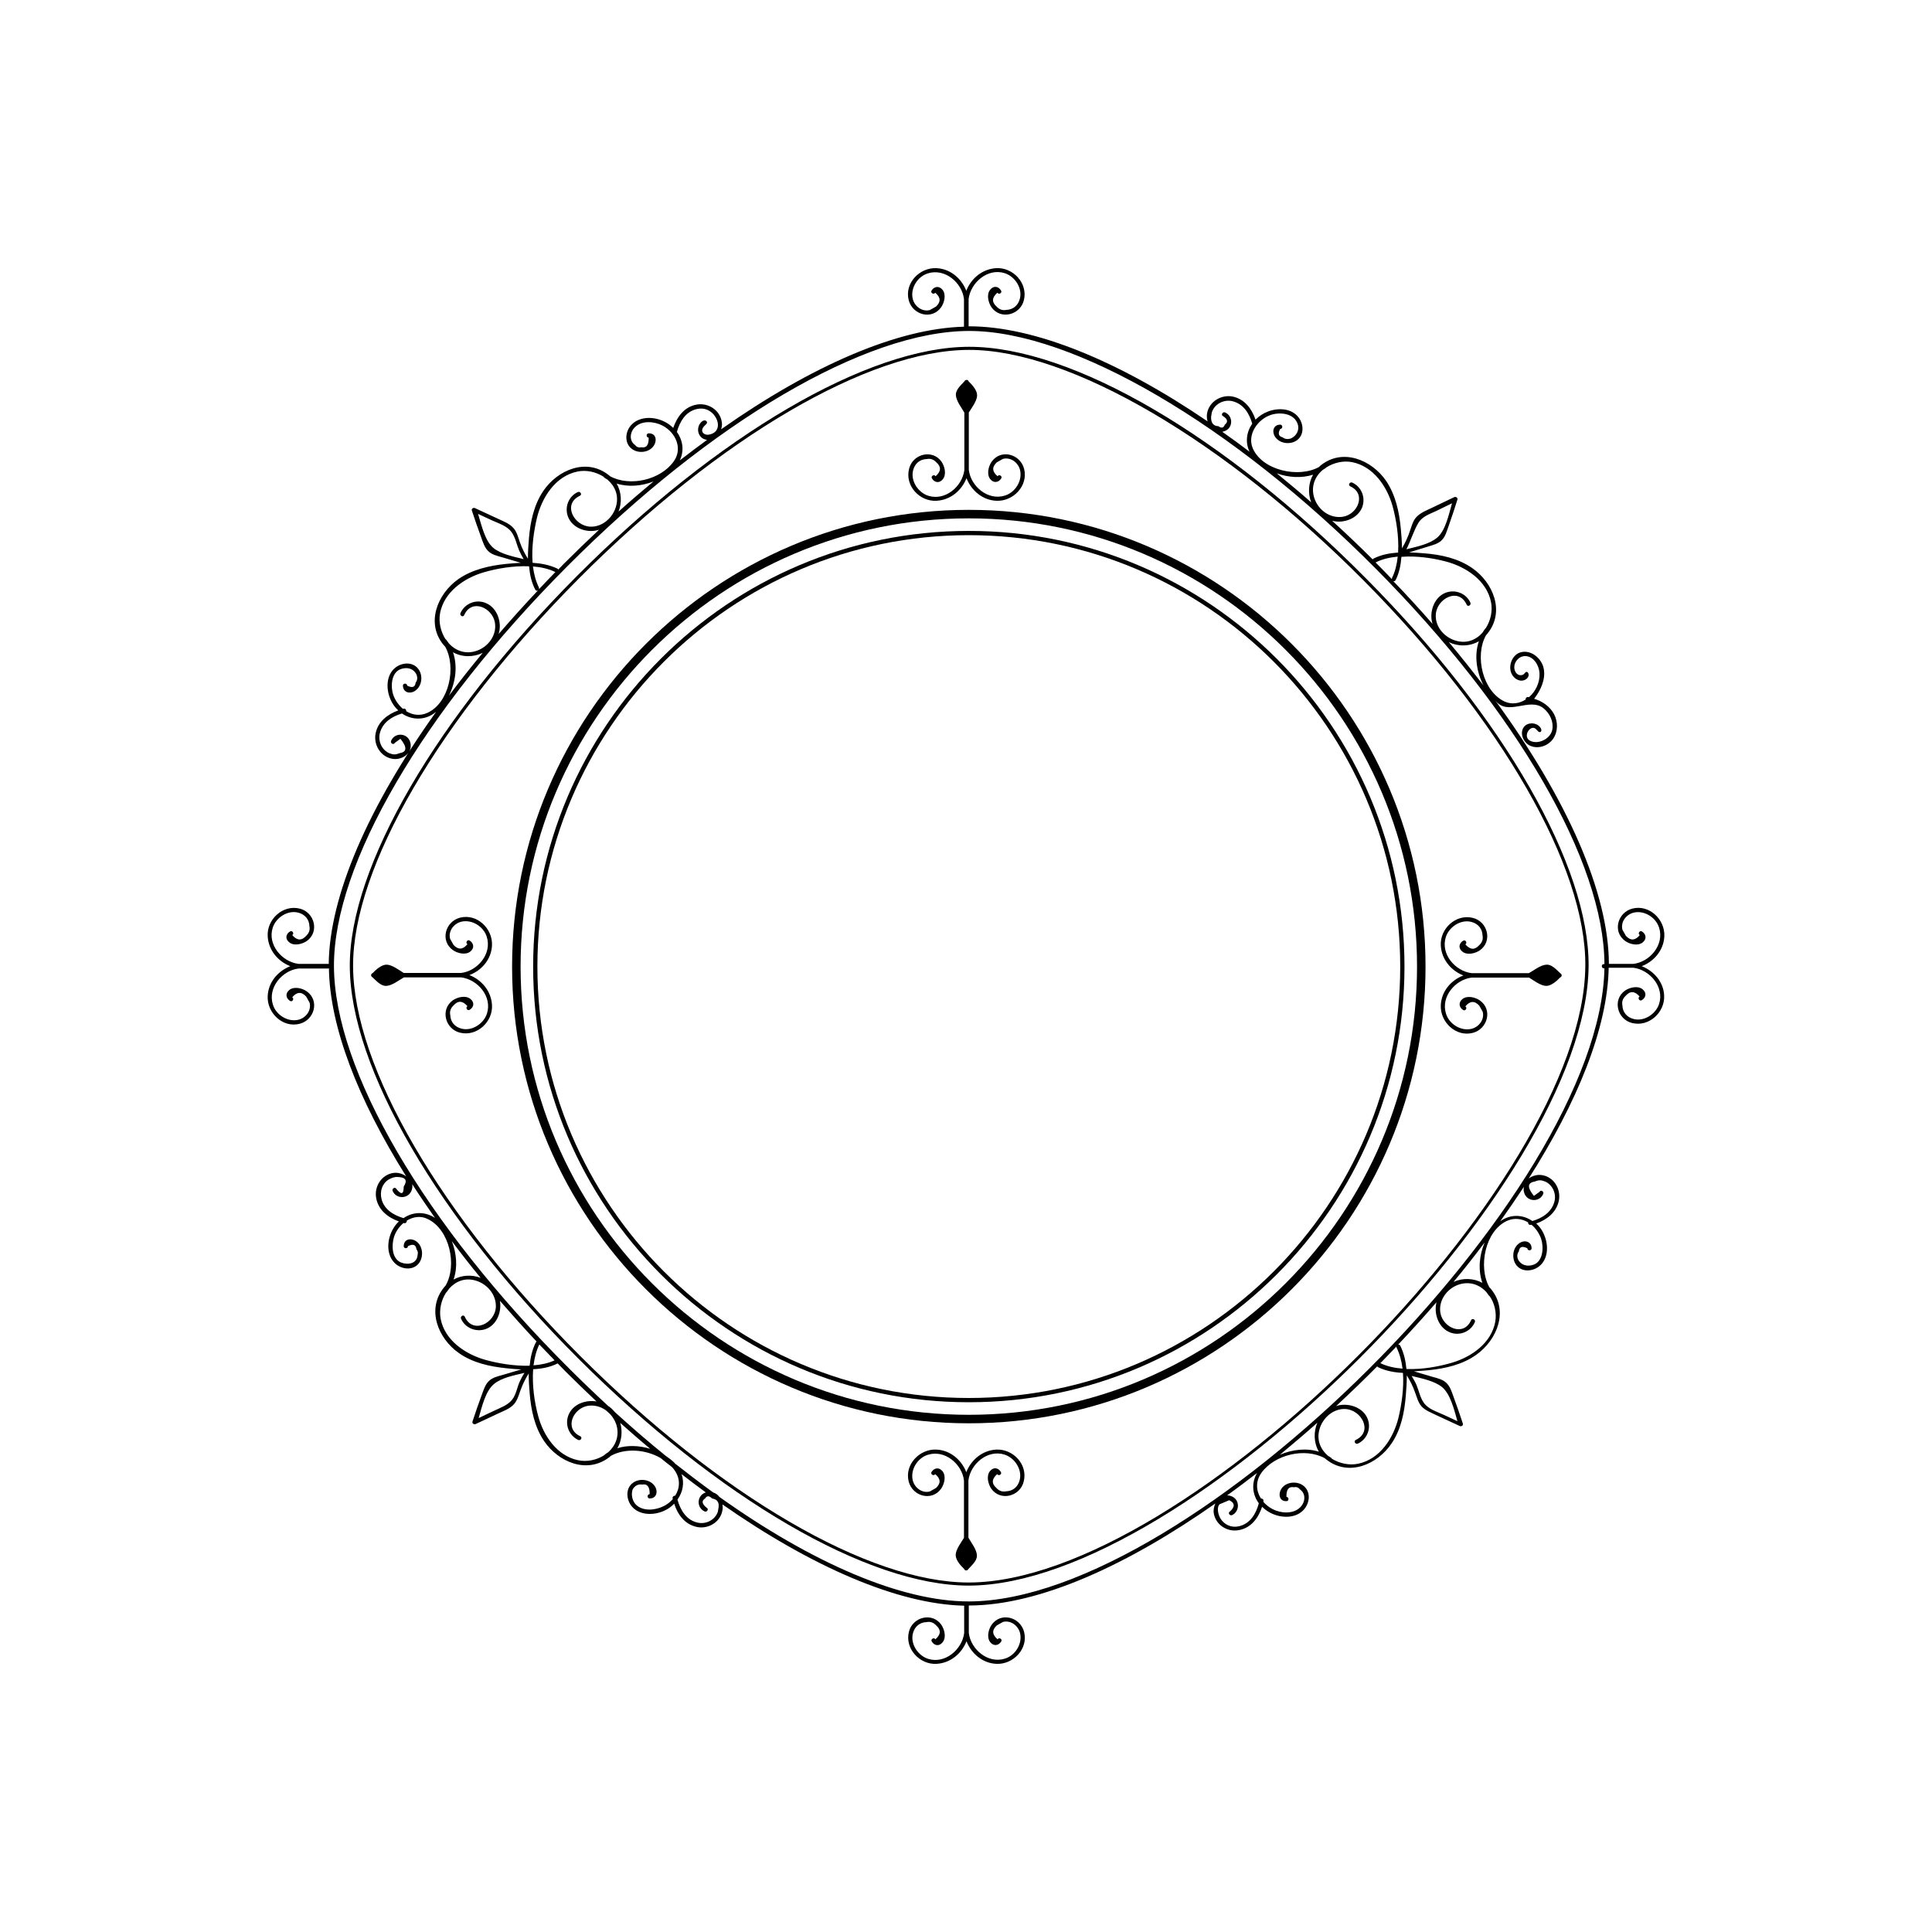 <?xml version="1.0" encoding="UTF-8" standalone="no"?>
<svg
   xmlns:dc="http://purl.org/dc/elements/1.1/"
   xmlns:cc="http://creativecommons.org/ns#"
   xmlns:rdf="http://www.w3.org/1999/02/22-rdf-syntax-ns#"
   xmlns:svg="http://www.w3.org/2000/svg"
   xmlns="http://www.w3.org/2000/svg"
   xmlns:sodipodi="http://sodipodi.sourceforge.net/DTD/sodipodi-0.dtd"
   xmlns:inkscape="http://www.inkscape.org/namespaces/inkscape"
   version="1.1"
   id="Layer_1"
   x="0px"
   y="0px"
   viewBox="0 0 1000 1000"
   width="100%"
   height="100%"
   style="enable-background:new 0 0 1000 1000;"
   xml:space="preserve"
  ><style
     type="text/css"
     id="style3">
	.noFillSVG{fill:none;}
</style><switch
     id="switch5"
     transform="translate(-2.446,22.8)"><g
       id="g7"><g
         id="g9"><path
           class="noFillSVG"
           d="m 236.9,314.8 c 2.5,7.2 1.4,15.5 -2,22.5 5.5,-7.4 11.3,-14.8 17.5,-22.2 -4.8,2.3 -10.7,2.3 -15.5,-0.3 z"
           id="path11"
           inkscape:connector-curvature="0"
           style="fill:none" /><path
           class="noFillSVG"
           d="m 233.4,308.3 c 0.5,0.6 0.9,1.2 1.3,1.8 3.5,4 8.8,6.1 14.7,4 5.9,-2.1 10.4,-8.2 9.3,-14.6 -1.4,-7.8 -12.1,-12.5 -15.9,-3.8 -0.6,1.3 -2.5,0.2 -1.9,-1.1 2.1,-4.8 7.8,-7.1 12.8,-5.3 5.8,2.2 8.4,9.1 7.3,14.8 -0.1,0.5 -0.2,0.9 -0.4,1.4 6.5,-7.5 13.3,-15.1 20.4,-22.6 -0.5,0.2 -1,0.2 -1.4,-0.4 -1.9,-3.8 -2.8,-7.8 -3.2,-12 -0.1,0 -0.1,-0.1 -0.2,-0.1 -8.1,-0.3 -16.8,1.3 -23.5,3.2 -10.1,3 -20.3,10.2 -22.4,21.2 -0.8,4.6 0.3,9.6 2.9,13.4 0,-0.1 0.1,0 0.2,0.1 z"
           id="path13"
           inkscape:connector-curvature="0"
           style="fill:none" /><path
           class="noFillSVG"
           d="m 290.9,271.3 c 0.3,0.1 0.4,0.3 0.5,0.5 1,-1 1.9,-2 2.9,-3 6,-6.1 12.1,-11.9 18.2,-17.6 -0.4,0.1 -0.7,0.2 -1.1,0.3 -5.7,1.2 -12.7,-1.2 -14.9,-6.9 -2,-4.9 0.2,-10.6 5,-12.9 1.3,-0.6 2.4,1.3 1.1,1.9 -9.3,4.4 -2.9,15.8 5.5,16 6.2,0.1 11.6,-4.7 13.2,-10.5 1.6,-5.7 -0.6,-10.6 -4.5,-13.9 -0.6,-0.4 -1.1,-0.7 -1.7,-1.1 -0.1,-0.1 -0.3,-0.2 -0.3,-0.4 -3.9,-2.5 -9,-3.5 -13.6,-2.6 -11.3,2.4 -18.2,13.3 -20.8,23.8 -1.7,6.7 -2.9,15.3 -2.3,23.3 4.4,0.4 8.7,1.2 12.8,3.1 z"
           id="path15"
           inkscape:connector-curvature="0"
           style="fill:none" /><path
           class="noFillSVG"
           d="m 271.1,261.9 c -1.4,-3.1 -1.9,-6.7 -3.9,-9.4 -2.3,-3.1 -6.8,-4.5 -10.2,-6.1 -2.4,-1.1 -4.7,-2.2 -7.1,-3.3 1.7,6 3.6,14 7.9,17.6 3.9,3.3 10.3,4.5 15.8,5.8 -0.9,-1.4 -1.8,-2.9 -2.5,-4.6 z"
           id="path17"
           inkscape:connector-curvature="0"
           style="fill:none" /><path
           class="noFillSVG"
           d="m 290,273.3 c -0.1,0 -0.1,0 -0.2,-0.1 -3.4,-1.6 -7.3,-2.5 -11.4,-2.8 0.5,4 1.4,7.7 3.1,10.9 0.2,0.3 0.2,0.6 0.1,0.9 2.6,-3 5.5,-5.9 8.4,-8.9 z"
           id="path19"
           inkscape:connector-curvature="0"
           style="fill:none" /><path
           class="noFillSVG"
           d="m 237.2,639.6 c 4.3,-2.4 9.5,-2.6 14,-0.9 -5.2,-6.3 -10.2,-12.7 -14.9,-19 2.5,6.3 3.1,13.5 0.9,19.9 z"
           id="path21"
           inkscape:connector-curvature="0"
           style="fill:none" /><path
           class="noFillSVG"
           d="m 315.5,730.1 c 0.5,-0.4 1.1,-0.8 1.6,-1.1 4,-3.4 6.2,-8.6 4.3,-14.6 -0.7,-2 -1.8,-3.8 -3.2,-5.3 -0.7,-0.6 -1.4,-1.3 -2.1,-1.9 -2.6,-1.9 -5.8,-2.9 -9.1,-2.4 -7.9,1.1 -12.7,11.8 -4.2,15.8 1.3,0.6 0.2,2.5 -1.1,1.9 -4.8,-2.2 -7,-7.9 -5,-12.9 2.2,-5.6 8.9,-8 14.5,-7 -5.4,-5.1 -10.8,-10.3 -16.2,-15.7 -1.3,-1.3 -2.6,-2.7 -3.9,-4 -4,1.9 -8.3,2.7 -12.7,3 -0.6,8.3 0.7,17.3 2.6,24.2 2.7,10.1 9.7,20.6 20.6,22.9 4.7,1 9.7,-0.1 13.6,-2.6 0.1,-0.1 0.2,-0.2 0.3,-0.3 z"
           id="path23"
           inkscape:connector-curvature="0"
           style="fill:none" /><path
           class="noFillSVG"
           d="m 258.1,693.6 c -4.3,3.5 -6.1,11.6 -7.9,17.6 2.7,-1.3 5.4,-2.5 8,-3.8 3.3,-1.5 7,-2.7 9.3,-5.7 2.1,-2.6 2.6,-6.5 4,-9.5 0.7,-1.6 1.5,-3.1 2.4,-4.5 -5.5,1.3 -11.9,2.6 -15.8,5.9 z"
           id="path25"
           inkscape:connector-curvature="0"
           style="fill:none" /><path
           class="noFillSVG"
           d="m 276.4,684 c 0.1,0 0.1,-0.1 0.2,-0.1 0.4,-4.2 1.2,-8.2 3.2,-12 0.1,-0.2 0.2,-0.3 0.4,-0.4 -6.6,-7 -12.9,-14 -19,-21.1 1,5.7 -1.6,12.5 -7.3,14.6 -5,1.9 -10.6,-0.4 -12.8,-5.3 -0.6,-1.3 1.3,-2.4 1.9,-1.1 4.1,9.3 15.8,3.4 16.1,-5.1 0.2,-6.2 -4.4,-11.7 -10.2,-13.5 -5.7,-1.8 -10.6,0.3 -14,4.1 -0.4,0.6 -0.8,1.2 -1.3,1.8 -0.1,0.1 -0.2,0.2 -0.3,0.3 -2.5,3.9 -3.7,8.8 -2.8,13.4 2.1,11.3 12.9,18.6 23.3,21.4 6.5,1.9 14.8,3.3 22.6,3 z"
           id="path27"
           inkscape:connector-curvature="0"
           style="fill:none" /><path
           class="noFillSVG"
           d="m 289.5,681.3 c -2.7,-2.7 -5.3,-5.4 -7.9,-8.2 -1.6,3.2 -2.6,6.9 -3,10.8 4,-0.3 7.7,-1.1 10.9,-2.6 z"
           id="path29"
           inkscape:connector-curvature="0"
           style="fill:none" /><path
           class="noFillSVG"
           d="m 725.9,265.3 c -4.1,0.4 -8.1,1.3 -11.4,3 0,0 -0.1,0 -0.1,0 0.7,0.7 1.3,1.3 2,2 2.2,2.2 4.4,4.4 6.5,6.7 -0.1,-0.2 -0.1,-0.5 0.1,-0.8 1.6,-3.2 2.5,-6.9 2.9,-10.9 z"
           id="path31"
           inkscape:connector-curvature="0"
           style="fill:none" /><path
           class="noFillSVG"
           d="m 322,726.8 c 5.4,-1.7 11.4,-1.4 17,0.3 -5.2,-4.3 -10.3,-8.8 -15.5,-13.4 1.2,4.3 0.8,9.1 -1.5,13.1 z"
           id="path33"
           inkscape:connector-curvature="0"
           style="fill:none" /><path
           class="noFillSVG"
           d="m 728.1,265.2 c -0.1,0 -0.1,0.1 -0.2,0.1 -0.3,4.2 -1.1,8.2 -3,12 -0.3,0.5 -0.7,0.6 -1.2,0.5 7.1,7.4 13.9,14.8 20.4,22.2 -0.1,-0.4 -0.3,-0.9 -0.4,-1.3 -1.2,-5.7 1.4,-12.6 7.1,-14.9 5,-1.9 10.6,0.3 12.8,5.1 0.6,1.3 -1.3,2.4 -1.9,1.1 -4.2,-9.3 -15.7,-3.1 -16,5.3 -0.2,6.2 4.6,11.6 10.3,13.3 5.7,1.7 10.6,-0.5 14,-4.3 0.4,-0.6 0.8,-1.3 1.3,-1.9 0.1,-0.1 0.2,-0.2 0.3,-0.3 2.5,-3.9 3.6,-8.8 2.7,-13.4 -2.2,-11.3 -13.1,-18.4 -23.5,-21.1 -6.6,-1.5 -14.9,-2.8 -22.7,-2.4 z"
           id="path35"
           inkscape:connector-curvature="0"
           style="fill:none" /><path
           class="noFillSVG"
           d="m 767.9,309.2 c -4.8,2.7 -10.7,2.8 -15.5,0.5 6.3,7.5 12.3,14.9 17.9,22.4 -3.6,-7.1 -4.9,-15.6 -2.4,-22.9 z"
           id="path37"
           inkscape:connector-curvature="0"
           style="fill:none" /><path
           class="noFillSVG"
           d="m 322.6,242 c 6,-5.4 12.1,-10.6 18.1,-15.6 -6.1,2.4 -13,3 -19.1,1.1 2.6,4.5 2.8,9.9 1,14.5 z"
           id="path39"
           inkscape:connector-curvature="0"
           style="fill:none" /><path
           class="noFillSVG"
           d="m 746.4,255.4 c 4.2,-3.6 6,-11.7 7.6,-17.7 -2.7,1.3 -5.3,2.6 -8,3.9 -3.5,1.7 -7.4,2.9 -9.5,6.4 -2.5,4.3 -3.8,9 -6.1,13.5 5.5,-1.4 12,-2.7 16,-6.1 z"
           id="path41"
           inkscape:connector-curvature="0"
           style="fill:none" /><path
           class="noFillSVG"
           d="m 688.7,219.4 c -0.6,0.5 -1.2,0.9 -1.8,1.2 -4,3.5 -6.2,8.7 -4.2,14.7 2.1,6 8.1,10.4 14.5,9.5 7.9,-1.2 12.6,-11.9 4,-15.8 -1.3,-0.6 -0.2,-2.5 1.1,-1.9 4.8,2.2 7,7.8 5.1,12.8 -2.2,5.7 -9.2,8.3 -14.9,7.1 -0.3,-0.1 -0.5,-0.1 -0.7,-0.2 7.1,6.5 14.1,13.2 21.1,20.1 0.1,-0.2 0.2,-0.3 0.4,-0.5 4,-2 8.3,-2.8 12.7,-3.1 0.5,-8.3 -0.9,-17.3 -2.9,-24.2 -2.8,-10.1 -9.9,-20.5 -20.9,-22.6 -4.6,-0.9 -9.6,0.2 -13.4,2.7 0,0 0,0.1 -0.1,0.2 z"
           id="path43"
           inkscape:connector-curvature="0"
           style="fill:none" /><path
           class="noFillSVG"
           d="m 354.3,215.4 c 4.7,-3.7 9.4,-7.2 14.1,-10.6 -0.6,-0.1 -1.2,-0.3 -1.9,-0.6 -3.9,-2 -3.6,-7.6 0.2,-9.5 1.3,-0.6 2.4,1.3 1.1,1.9 -2.7,2.4 -2.6,4.4 0.3,5.8 1.7,-0.7 3.3,-1.4 5,-2.1 1.7,-1.8 0.6,-5.6 -0.4,-7.3 -2,-3.4 -5.7,-5 -9.6,-4.2 -5.8,1.3 -8.9,6.5 -10.4,11.9 3.2,4.4 4,9.8 1.6,14.7 z"
           id="path45"
           inkscape:connector-curvature="0"
           style="fill:none" /><path
           class="noFillSVG"
           d="m 636.4,200.4 c -0.4,0.2 -0.9,0.3 -1.3,0.4 4.7,3.3 9.4,6.8 14.1,10.3 -2.3,-4.8 -1.6,-10.2 1.4,-14.5 -1.5,-5.3 -4.6,-10.5 -10.5,-11.7 -4.3,-0.9 -9,1.5 -10.4,5.8 -0.1,0.8 -0.3,1.6 -0.4,2.4 -0.1,3.1 1.1,4.7 3.8,4.8 1.6,1.1 2.7,0.9 3.3,-0.8 1.8,-1.4 1.5,-2.9 -0.9,-4.4 -1.3,-0.6 -0.2,-2.5 1.1,-1.9 4.2,1.8 4.1,7.9 -0.2,9.6 z"
           id="path47"
           inkscape:connector-curvature="0"
           style="fill:none" /><path
           class="noFillSVG"
           d="m 681.2,237.2 c -1.8,-4.6 -1.5,-9.9 1,-14.3 -6,2 -12.7,1.5 -18.8,-0.7 5.9,4.8 11.8,9.8 17.8,15 z"
           id="path49"
           inkscape:connector-curvature="0"
           style="fill:none" /><path
           class="noFillSVG"
           d="m 215.7,590 c 0.2,1 0.1,2.1 -0.3,3.2 -1.6,4.5 -7.8,4.7 -9.8,0.4 -0.6,-1.3 1.3,-2.4 1.9,-1.1 2.6,3.2 3.9,2.8 3.8,-1.2 2.1,-3.2 0.9,-4.9 -3.3,-5 -1.5,-0.1 -3.3,0.6 -4.6,1.4 -3.4,2.2 -4.5,6.2 -3.6,9.9 1.3,5.5 6.4,8.5 11.4,10 4.8,-3.3 11,-3.6 16.2,-0.1 -4.1,-5.8 -8,-11.7 -11.7,-17.5 z"
           id="path51"
           inkscape:connector-curvature="0"
           style="fill:none" /><path
           class="noFillSVG"
           d="m 773.2,647.7 c -0.5,-0.6 -0.9,-1.2 -1.3,-1.8 -3.6,-4 -8.8,-6.1 -14.7,-3.9 -5.9,2.1 -10.4,8.3 -9.2,14.6 1.4,7.8 12.1,12.4 15.9,3.7 0.6,-1.3 2.5,-0.2 1.9,1.1 -2.1,4.8 -7.8,7.1 -12.7,5.3 -5.8,-2.1 -8.4,-9 -7.3,-14.8 0.1,-0.3 0.2,-0.6 0.2,-0.9 -6.4,7.4 -13.1,14.8 -19.9,22 0.4,-0.1 0.8,0 1.1,0.5 1.9,3.8 2.8,7.8 3.2,12 0.1,0 0.1,0.1 0.2,0.1 8.1,0.3 16.8,-1.3 23.5,-3.3 10.1,-3 20.3,-10.2 22.3,-21.2 0.8,-4.6 -0.4,-9.6 -2.9,-13.4 -0.1,0.1 -0.2,0.1 -0.3,0 z"
           id="path53"
           inkscape:connector-curvature="0"
           style="fill:none" /><circle
           class="noFillSVG"
           cx="503.9"
           cy="477.5"
           r="223.3"
           id="circle55"
           style="fill:none" /><path
           class="noFillSVG"
           d="m 754.8,640.7 c 4.7,-2.1 10.3,-2 14.9,0.5 -2.3,-6.6 -1.6,-14.2 1.2,-20.9 -5.1,6.8 -10.5,13.6 -16.1,20.4 z"
           id="path57"
           inkscape:connector-curvature="0"
           style="fill:none" /><path
           class="noFillSVG"
           d="m 832.6,476.2 c 0.1,0 0.2,0 0.3,0 -0.2,-52.8 -45.3,-131 -118.1,-204.4 -74.3,-74.9 -157,-123.3 -210.7,-123.3 -53.5,0 -133.3,46.7 -208.2,122 -74.6,74.9 -120.8,154.2 -120.6,206.8 0.2,53.7 46.7,133.4 121.4,208.1 6.7,6.7 13.5,13.2 20.3,19.5 1.4,0.9 2.5,2 3.5,3.2 8.8,8 17.6,15.6 26.4,22.7 1.6,1 3.1,2.2 4.4,3.5 0.1,0.1 0.2,0.2 0.3,0.4 6.6,5.3 13.3,10.3 19.8,15 1.3,0.4 2.4,1.2 3.2,2.3 48.4,34.4 94.3,54.1 129,54.1 0.1,0 0.2,0 0.3,0 115.4,-0.4 326.5,-211.1 328.8,-327.7 -0.1,0 -0.2,0 -0.3,0 -1.3,0 -1.3,-2.2 0.2,-2.2 z M 504.1,797.9 c -0.1,0 -0.2,0 -0.3,0 -52.1,0 -129.5,-45 -202.1,-117.6 -72.7,-72.7 -118,-150.5 -118.2,-203 -0.2,-51.5 44.8,-128.9 117.4,-201.8 73,-73.3 150.8,-118.8 203.2,-118.8 53.4,0 132.2,46 205.6,120.1 71.4,72 115.4,148.8 115,200.5 C 823.8,590.8 617,797.5 504.1,797.9 Z"
           id="path59"
           inkscape:connector-curvature="0"
           style="fill:none" /><path
           class="noFillSVG"
           d="m 504.1,158.4 c -52,0 -129.4,45.3 -202,118.3 -72.3,72.7 -117.2,149.5 -116.9,200.7 0.2,52.1 45.3,129.4 117.7,201.9 72.3,72.3 149.2,117.1 200.9,117.1 0.1,0 0.2,0 0.3,0 112.3,-0.4 318,-206.1 319,-319 C 823.5,426.1 779.7,349.8 708.6,278.1 636.5,205.3 556.2,158.4 504.1,158.4 Z m -31.3,61.4 c 1.9,-7.6 12,-10.3 16.8,-3.6 1.7,2.3 2.7,6.6 0.6,9.1 -1.8,2.1 -4.3,1.6 -5.6,-0.5 -0.7,-1.2 1.2,-2.3 1.9,-1.1 2.9,-2.4 3,-4.8 0.4,-7.2 -1.4,-1.5 -3.1,-2.1 -5,-1.7 -3.5,0.1 -6.1,2.3 -7,5.7 -1.5,5.6 2.5,11.7 7.8,13.3 8.8,2.8 17.7,-4.8 18.7,-13.3 0,-9.9 0,-19.8 0,-29.7 -1.5,-2.7 -4.3,-6.1 -4.4,-9.2 -0.1,-2.8 2.8,-5.2 4.5,-7.1 0.4,-0.9 1.8,-0.8 2.1,0.1 1.8,1.7 4.4,4.6 4.4,7.2 0,2.8 -2.8,6.6 -4.3,8.9 0,9.9 0,19.8 0,29.7 1.1,8.5 9.9,16.1 18.7,13.3 5.3,-1.7 9.2,-7.8 7.8,-13.3 -1,-3.8 -4.8,-6.7 -8.8,-5.7 -1.1,0.6 -2.1,1.2 -3.2,1.8 -2.6,2.3 -2.5,4.7 0.4,7.2 0.7,-1.2 2.6,-0.1 1.9,1.1 -1.3,2.3 -3.9,2.6 -5.7,0.4 -2,-2.5 -0.9,-6.7 0.7,-9 4.8,-6.8 14.8,-4 16.8,3.6 2.3,8.9 -5.7,17 -14.3,16.6 -7.2,-0.3 -13,-5.3 -15.5,-11.7 -2.5,6.4 -8.3,11.3 -15.5,11.7 -8.6,0.5 -16.3,-7.8 -14.2,-16.6 z M 257.1,497.5 c 0.4,8.8 -7.8,16.5 -16.6,14.3 -7.6,-1.9 -10.3,-12 -3.6,-16.8 2.3,-1.7 6.6,-2.7 9.1,-0.6 2.1,1.8 1.6,4.3 -0.5,5.6 -1.2,0.7 -2.3,-1.2 -1.1,-1.9 -2.4,-2.9 -4.8,-3 -7.2,-0.4 -1.5,1.4 -2.1,3.1 -1.7,5 0.1,3.5 2.3,6.1 5.7,7 5.6,1.5 11.7,-2.5 13.3,-7.8 2.8,-8.8 -4.8,-17.7 -13.3,-18.7 -9.9,0 -19.8,0 -29.7,0 -2.7,1.5 -6.1,4.3 -9.2,4.4 -2.8,0.1 -5.2,-2.8 -7.1,-4.5 -0.9,-0.4 -0.8,-1.8 0.1,-2.1 1.7,-1.8 4.6,-4.4 7.2,-4.4 2.8,0 6.5,2.8 8.9,4.3 9.9,0 19.8,0 29.7,0 8.5,-1.1 16.1,-9.9 13.3,-18.7 -1.7,-5.3 -7.8,-9.2 -13.3,-7.8 -3.8,1 -6.7,4.8 -5.7,8.8 0.6,1.1 1.2,2.1 1.8,3.2 2.3,2.6 4.7,2.5 7.2,-0.4 -1.2,-0.7 -0.1,-2.6 1.1,-1.9 2.3,1.3 2.6,3.9 0.4,5.7 -2.5,2 -6.7,0.9 -9,-0.7 -6.8,-4.8 -4,-14.8 3.6,-16.8 8.9,-2.3 17,5.7 16.6,14.3 -0.3,7.2 -5.3,13 -11.7,15.5 6.4,2.4 11.3,8.2 11.7,15.4 z m 275.3,246.7 c -1.9,7.6 -12,10.3 -16.8,3.6 -1.7,-2.3 -2.7,-6.6 -0.6,-9.1 1.8,-2.1 4.3,-1.6 5.6,0.5 0.7,1.2 -1.2,2.3 -1.9,1.1 -2.9,2.4 -3,4.8 -0.4,7.2 1.4,1.5 3.1,2.1 5,1.7 3.5,-0.1 6.1,-2.3 7,-5.7 1.5,-5.6 -2.5,-11.7 -7.8,-13.3 -8.8,-2.8 -17.7,4.8 -18.7,13.3 0,9.9 0,19.8 0,29.7 1.5,2.7 4.3,6.1 4.4,9.2 0.1,2.8 -2.8,5.2 -4.5,7.1 -0.4,0.9 -1.8,0.8 -2.1,-0.1 -1.8,-1.7 -4.4,-4.6 -4.4,-7.2 0,-2.8 2.8,-6.5 4.3,-8.9 0,-9.9 0,-19.8 0,-29.7 -1.1,-8.5 -9.9,-16.1 -18.7,-13.3 -5.3,1.7 -9.2,7.8 -7.8,13.3 1,3.8 4.8,6.7 8.8,5.7 1.1,-0.6 2.1,-1.2 3.2,-1.8 2.6,-2.3 2.5,-4.7 -0.4,-7.2 -0.7,1.2 -2.6,0.1 -1.9,-1.1 1.3,-2.3 3.9,-2.6 5.7,-0.4 2,2.5 0.9,6.7 -0.7,9 -4.8,6.8 -14.8,4 -16.8,-3.6 -2.3,-8.9 5.7,-17 14.3,-16.6 7.2,0.3 13,5.3 15.5,11.7 2.5,-6.4 8.3,-11.3 15.5,-11.7 8.7,-0.5 16.4,7.7 14.2,16.6 z M 748.2,466.5 c -0.4,-8.8 7.8,-16.5 16.6,-14.3 7.6,1.9 10.3,12 3.6,16.8 -2.3,1.7 -6.6,2.7 -9.1,0.6 -2.1,-1.8 -1.6,-4.3 0.5,-5.6 1.2,-0.7 2.3,1.2 1.1,1.9 2.4,2.9 4.8,3 7.2,0.4 1.5,-1.4 2.1,-3.1 1.7,-5 -0.1,-3.5 -2.3,-6.1 -5.7,-7 -5.6,-1.5 -11.7,2.5 -13.3,7.8 -2.8,8.8 4.8,17.7 13.3,18.7 9.9,0 19.8,0 29.7,0 2.7,-1.5 6.1,-4.3 9.2,-4.4 2.8,-0.1 5.2,2.8 7.1,4.5 0.9,0.4 0.8,1.8 -0.1,2.1 -1.7,1.8 -4.6,4.4 -7.2,4.4 -2.8,0 -6.6,-2.8 -8.9,-4.3 -9.9,0 -19.8,0 -29.7,0 -8.5,1.1 -16.1,9.9 -13.3,18.7 1.7,5.3 7.8,9.2 13.3,7.8 3.8,-1 6.7,-4.8 5.7,-8.8 -0.6,-1.1 -1.2,-2.1 -1.8,-3.2 -2.3,-2.6 -4.7,-2.5 -7.2,0.4 1.2,0.7 0.1,2.6 -1.1,1.9 -2.3,-1.3 -2.6,-3.9 -0.4,-5.7 2.5,-2 6.7,-0.9 9,0.7 6.8,4.8 4,14.8 -3.6,16.8 -8.9,2.3 -17,-5.7 -16.6,-14.3 0.3,-7.2 5.3,-13 11.7,-15.5 -6.4,-2.4 -11.3,-8.2 -11.7,-15.4 z M 503.9,713.9 c -130.4,0 -236.4,-106.1 -236.4,-236.4 0,-130.3 106.1,-236.4 236.4,-236.4 130.3,0 236.4,106.1 236.4,236.4 0,130.3 -106.1,236.4 -236.4,236.4 z"
           id="path61"
           inkscape:connector-curvature="0"
           style="fill:none" /><path
           class="noFillSVG"
           d="m 503.9,245.6 c -127.9,0 -232,104.1 -232,232 0,127.9 104.1,232 232,232 127.9,0 232,-104.1 232,-232 0,-127.9 -104.1,-232 -232,-232 z m 0,457.5 C 379.5,703.1 278.4,601.9 278.4,477.6 278.4,353.3 379.5,252 503.9,252 c 124.4,0 225.5,101.2 225.5,225.5 0,124.3 -101.2,225.6 -225.5,225.6 z"
           id="path63"
           inkscape:connector-curvature="0"
           style="fill:none" /><path
           class="noFillSVG"
           d="m 371.1,752.9 c -1.5,-1.5 -2.7,-1.5 -3.6,0 -2,1.2 -1.7,2.8 0.8,4.8 1.3,0.6 0.2,2.5 -1.1,1.9 -4.1,-2 -4,-8 0.3,-9.7 0.1,-0.1 0.3,-0.1 0.4,-0.1 -4.2,-3.1 -8.4,-6.2 -12.6,-9.5 1.6,4.5 0.7,9.3 -2.1,13.2 1.5,5.4 4.5,10.6 10.4,11.9 4.3,1 9,-1.3 10.5,-5.6 0.1,-0.8 0.3,-1.6 0.4,-2.4 0.2,-1.6 -0.2,-2.8 -1,-3.5 -0.2,-0.1 -0.3,-0.2 -0.5,-0.3 -0.6,-0.5 -1.2,-0.7 -1.9,-0.7 z"
           id="path65"
           inkscape:connector-curvature="0"
           style="fill:none" /><path
           class="noFillSVG"
           d="m 779,609.3 c 5.2,-3.7 11.6,-3.4 16.6,-0.1 5.1,-1.5 9.9,-4.5 11.4,-10 1.1,-4.1 -0.7,-8.7 -4.7,-10.4 -2.2,-1 -3.4,-0.9 -5.6,0 -3.7,0.7 -3.8,3.1 -0.3,7.4 1,-0.7 2,-1.4 2.9,-2.1 0.6,-1.3 2.5,-0.2 1.9,1.1 -1.9,4.3 -8.4,4.1 -9.8,-0.5 -0.4,-1.1 -0.4,-2.2 -0.2,-3.2 -3.9,5.9 -8,11.9 -12.2,17.8 z"
           id="path67"
           inkscape:connector-curvature="0"
           style="fill:none" /><path
           class="noFillSVG"
           d="m 684.3,713.6 c -6.4,5.7 -12.9,11.2 -19.4,16.6 6.4,-2.8 13.8,-3.6 20.2,-1.6 -2.6,-4.6 -2.8,-10.3 -0.8,-15 z"
           id="path69"
           inkscape:connector-curvature="0"
           style="fill:none" /><path
           class="noFillSVG"
           d="m 716.8,682.7 c 0,0 0.1,0 0.1,0 3.4,1.6 7.3,2.5 11.4,2.8 -0.5,-4 -1.4,-7.7 -3.1,-10.9 -0.1,-0.2 -0.1,-0.5 -0.1,-0.7 -2.7,3.1 -5.5,6 -8.3,8.8 z"
           id="path71"
           inkscape:connector-curvature="0"
           style="fill:none" /><path
           class="noFillSVG"
           d="m 653,739.7 c -5.1,4 -10.3,7.8 -15.5,11.6 0.9,0 1.8,0.2 2.8,0.7 3.9,2 3.7,7.6 -0.2,9.5 -1.3,0.6 -2.4,-1.3 -1.1,-1.9 2.7,-2.4 2.6,-4.4 -0.4,-5.8 -1.7,0.7 -3.3,1.4 -5,2.1 -1.7,1.8 -0.6,5.6 0.4,7.3 2,3.3 5.7,5 9.6,4.1 5.8,-1.3 8.9,-6.5 10.3,-11.9 -3.2,-4.6 -3.9,-10.5 -0.9,-15.7 z"
           id="path73"
           inkscape:connector-curvature="0"
           style="fill:none" /><path
           class="noFillSVG"
           d="m 715.8,684.7 c -0.3,-0.1 -0.4,-0.3 -0.5,-0.5 -7,7 -14.1,13.9 -21.3,20.6 0.4,-0.1 0.8,-0.3 1.3,-0.4 5.7,-1.2 12.7,1.2 15,6.9 2,4.9 -0.2,10.6 -5,12.9 -1.3,0.6 -2.4,-1.3 -1.1,-1.9 9.2,-4.4 2.8,-15.8 -5.6,-16 -6.2,-0.1 -11.6,4.7 -13.2,10.5 -1.6,5.7 0.6,10.6 4.5,13.8 0.6,0.3 1.1,0.7 1.7,1.1 0.1,0.1 0.3,0.2 0.3,0.4 3.9,2.5 9,3.5 13.6,2.5 11.3,-2.4 18.2,-13.4 20.8,-23.8 1.7,-6.7 2.9,-15.3 2.3,-23.3 -4.4,-0.1 -8.8,-0.9 -12.8,-2.8 z"
           id="path75"
           inkscape:connector-curvature="0"
           style="fill:none" /><path
           class="noFillSVG"
           d="m 735.6,694 c 1.4,3.1 1.9,6.7 3.9,9.4 2.3,3.1 6.8,4.5 10.2,6.1 2.4,1.1 4.7,2.2 7.1,3.3 -1.7,-6 -3.6,-14 -7.9,-17.6 -3.9,-3.2 -10.3,-4.5 -15.8,-5.8 0.9,1.5 1.7,3 2.5,4.6 z"
           id="path77"
           inkscape:connector-curvature="0"
           style="fill:none" /><path
           d="M 503.9,252 C 379.5,252 278.4,353.2 278.4,477.5 278.4,601.8 379.6,703 503.9,703 628.2,703 729.4,601.8 729.4,477.5 729.4,353.2 628.2,252 503.9,252 Z m 0,448.8 c -123.1,0 -223.3,-100.2 -223.3,-223.3 0,-123.1 100.2,-223.3 223.3,-223.3 123.1,0 223.3,100.2 223.3,223.3 0,123.1 -100.2,223.3 -223.3,223.3 z"
           id="path79"
           inkscape:connector-curvature="0" /><path
           d="m 503.9,241.1 c -130.4,0 -236.4,106.1 -236.4,236.4 0,130.3 106.1,236.4 236.4,236.4 130.3,0 236.4,-106.1 236.4,-236.4 0,-130.3 -106.1,-236.4 -236.4,-236.4 z m 0,468.4 c -127.9,0 -232,-104.1 -232,-232 0,-127.9 104.1,-232 232,-232 127.9,0 232,104.1 232,232 0,127.9 -104.1,232 -232,232 z"
           id="path81"
           inkscape:connector-curvature="0" /><path
           d="m 504.1,156.7 c -52.4,0 -130.2,45.5 -203.2,118.8 -72.6,73 -117.6,150.3 -117.4,201.8 0.2,52.5 45.5,130.3 118.2,203 72.6,72.6 149.9,117.6 202.1,117.6 0.1,0 0.2,0 0.3,0 C 617,797.5 823.7,590.8 824.7,477.3 825.1,425.6 781.1,348.8 709.7,276.8 636.3,202.7 557.5,156.7 504.1,156.7 Z m 0,639.6 c -0.1,0 -0.2,0 -0.3,0 -51.7,0 -128.6,-44.8 -200.9,-117.1 -72.4,-72.4 -117.5,-149.8 -117.7,-201.9 -0.2,-51.1 44.6,-128 116.9,-200.7 72.7,-73 150.1,-118.3 202,-118.3 52.1,0 132.4,47 204.4,119.6 71.1,71.7 115,148.1 114.5,199.3 -0.9,113 -206.6,318.7 -318.9,319.1 z"
           id="path83"
           inkscape:connector-curvature="0" /><path
           d="m 487.2,236.4 c 7.2,-0.4 13,-5.3 15.5,-11.7 2.5,6.4 8.3,11.4 15.5,11.7 8.7,0.4 16.6,-7.8 14.3,-16.6 -2,-7.6 -12,-10.4 -16.8,-3.6 -1.6,2.3 -2.7,6.5 -0.7,9 1.8,2.2 4.3,1.8 5.7,-0.4 0.7,-1.2 -1.2,-2.3 -1.9,-1.1 -2.9,-2.4 -3,-4.8 -0.4,-7.2 1.1,-0.6 2.1,-1.2 3.2,-1.8 4,-1 7.8,1.9 8.8,5.7 1.4,5.6 -2.5,11.7 -7.8,13.3 -8.8,2.8 -17.7,-4.8 -18.7,-13.3 0,-9.9 0,-19.8 0,-29.7 1.5,-2.4 4.3,-6.1 4.3,-8.9 0,-2.6 -2.6,-5.5 -4.4,-7.2 -0.3,-1 -1.7,-1 -2.1,-0.1 -1.7,1.9 -4.6,4.3 -4.5,7.1 0.1,3.1 2.9,6.5 4.4,9.2 0,9.9 0,19.8 0,29.7 -1.1,8.5 -9.9,16.1 -18.7,13.3 -5.3,-1.7 -9.3,-7.8 -7.8,-13.3 0.9,-3.4 3.5,-5.6 7,-5.7 1.9,-0.4 3.6,0.2 5,1.7 2.6,2.3 2.5,4.7 -0.4,7.2 -0.7,-1.2 -2.6,-0.1 -1.9,1.1 1.3,2.2 3.8,2.7 5.6,0.5 2.1,-2.5 1,-6.7 -0.6,-9.1 -4.7,-6.7 -14.9,-4.1 -16.8,3.6 -2.3,8.8 5.4,17.1 14.2,16.6 z"
           id="path85"
           inkscape:connector-curvature="0" /><path
           d="m 852.2,477.3 c 6.4,-2.5 11.4,-8.3 11.7,-15.5 0.4,-8.7 -7.8,-16.6 -16.6,-14.3 -7.6,2 -10.4,12 -3.6,16.8 2.3,1.6 6.5,2.7 9,0.7 2.2,-1.8 1.8,-4.3 -0.4,-5.7 -1.2,-0.7 -2.3,1.2 -1.1,1.9 -2.4,2.9 -4.8,3 -7.2,0.4 -0.6,-1.1 -1.2,-2.1 -1.8,-3.2 -1,-4 1.9,-7.8 5.7,-8.8 5.6,-1.4 11.7,2.5 13.3,7.8 2.8,8.8 -4.8,17.7 -13.3,18.7 -0.1,0 -0.2,0 -0.4,0 0,0 -0.1,0 -0.1,0 -4.1,0 -8.2,0 -12.2,0 -0.1,-36.8 -21.7,-85.6 -59,-136.6 6.6,9 17.9,-1.9 25.4,4.5 3.1,2.6 5.1,6.9 4.3,10.9 -0.8,4.1 -5.7,7 -9.7,6.3 -7,-1.2 -1.8,-9.7 1.3,-6.6 0.7,0.7 1.5,2 2.4,1.4 0.5,-0.4 0.4,-1.2 0.1,-1.8 -1.7,-3.1 -6.7,-3.5 -8.8,-0.7 -2.4,3.2 -0.2,8.3 3.5,9.8 4.1,1.7 9.2,-0.1 11.7,-3.8 2.5,-3.7 2.5,-8.7 0.4,-12.7 -2.1,-3.9 -6,-6.7 -10.3,-7.9 3.4,-4.4 6,-10 5,-15.5 -1,-5.5 -6.8,-10.2 -12.2,-8.5 -4.6,1.5 -6.7,8 -3.9,12 1,1.4 2.5,2.4 4.2,2.6 1.7,0.1 3.5,-0.8 4,-2.4 0.3,-0.9 -0.3,-2.4 -1.2,-2.1 -0.5,0.1 -0.7,0.7 -1.1,1 -0.8,0.8 -2.2,0.9 -3.2,0.3 -1,-0.6 -1.6,-1.7 -1.8,-2.9 -0.5,-3.2 2.1,-6.5 5.3,-6.6 4.4,-0.2 7.5,4.6 7.7,9 0.2,4.7 -2,9.3 -5.5,12.3 -0.1,0 -0.2,-0.1 -0.3,-0.1 -0.9,-0.2 -1.5,0.6 -1.4,1.3 -3.2,2 -7.1,2.7 -10.9,1 -11.3,-5.3 -15.6,-23.6 -9.6,-34.3 0.2,-0.3 0.5,-0.5 0.7,-0.8 9.3,-11.4 3,-26.5 -7.9,-34 -7.2,-5 -16,-6.9 -24.7,-7.6 -2.6,-0.2 -5.2,-0.4 -7.9,-0.5 3.3,-1 6.5,-2 9.8,-3 2.5,-0.8 5.2,-1.4 7.1,-3.3 1.9,-1.9 2.6,-4.7 3.5,-7.2 1.6,-4.6 3.2,-9.2 4.6,-13.8 0.3,-1 -0.8,-1.6 -1.6,-1.3 -3.8,1.8 -7.5,3.6 -11.3,5.4 -2.9,1.4 -6.2,2.6 -8.4,5 -1.7,1.9 -2.3,4.3 -3.1,6.6 -1.1,3.4 -2.5,6.5 -4.3,9.5 0,-3.4 -0.3,-6.9 -0.6,-10.2 -0.8,-8.6 -2.7,-17.4 -7.6,-24.7 -7.5,-10.9 -22.6,-17.2 -34,-7.9 -0.3,0.2 -0.5,0.5 -0.7,0.7 -10.6,5.9 -29.3,1.8 -34.3,-9.6 -3.1,-7.2 2.6,-15.2 9.5,-17.4 4.8,-1.5 12,-0.8 13.8,5 0.9,2.9 -0.7,5.9 -3.5,7.2 -1.7,0.6 -3.2,0.4 -4.5,-0.6 -2,-0.5 -2.4,-2 -1.1,-4.3 1.4,0 1.4,-2.2 0,-2.2 -3.6,0 -4.5,3.6 -2.6,6.4 2.4,3.5 7.9,4.1 11.2,1.7 3.8,-2.7 3.6,-8.2 1,-11.7 -3.6,-4.9 -10.4,-5.2 -15.7,-3.3 -2.7,1 -4.9,2.5 -6.7,4.3 -1.9,-5.5 -5.5,-10.5 -11.6,-11.9 -6,-1.3 -12.5,2.5 -13.5,8.8 -0.2,1.3 -0.1,2.7 0.3,4 -46.1,-31.4 -89.7,-49.2 -123.4,-49.2 -0.1,0 -0.2,0 -0.3,0 0,-4.6 0,-9.1 0,-13.7 0,-0.1 0,-0.1 0,-0.1 0,-0.1 0,-0.2 0,-0.4 1.1,-8.5 9.9,-16.1 18.7,-13.3 5.3,1.7 9.3,7.8 7.8,13.3 -0.9,3.4 -3.5,5.6 -7,5.7 -1.9,0.4 -3.6,-0.2 -5,-1.7 -2.6,-2.3 -2.5,-4.7 0.4,-7.2 0.7,1.2 2.6,0.1 1.9,-1.1 -1.3,-2.2 -3.8,-2.7 -5.6,-0.5 -2.1,2.5 -1,6.7 0.6,9.1 4.7,6.7 14.9,4.1 16.8,-3.6 2.2,-8.8 -5.6,-17.1 -14.3,-16.6 -7.2,0.4 -13,5.3 -15.5,11.7 -2.5,-6.4 -8.3,-11.4 -15.5,-11.7 -8.7,-0.4 -16.6,7.8 -14.3,16.6 2,7.6 12,10.4 16.8,3.6 1.6,-2.3 2.7,-6.5 0.7,-9 -1.8,-2.2 -4.3,-1.8 -5.7,0.4 -0.7,1.2 1.2,2.3 1.9,1.1 2.9,2.4 3,4.8 0.4,7.2 -1.1,0.6 -2.1,1.2 -3.2,1.8 -4,1 -7.8,-1.9 -8.8,-5.7 -1.4,-5.6 2.5,-11.7 7.8,-13.3 8.8,-2.8 17.7,4.8 18.7,13.3 0,0.1 0,0.2 0,0.4 0,0 0,0.1 0,0.1 0,4.6 0,9.2 0,13.8 -34.4,0.9 -78.8,20.1 -125.7,53.1 0.4,-1.3 0.6,-2.7 0.3,-4 -1,-6 -7,-9.8 -12.9,-8.8 -6.4,1.1 -10.2,6.3 -12.2,12.1 -2,-2 -4.5,-3.5 -7.4,-4.4 -5.2,-1.6 -11.6,-0.9 -15,3.7 -2.6,3.6 -2.7,9 1.2,11.7 3.1,2.2 8.1,1.8 10.6,-1.1 2.4,-2.7 2.1,-7.2 -2.1,-7.1 -1.4,0 -1.4,2.2 0,2.2 0.1,3.9 -1.2,5.5 -3.9,5 -1.3,0.3 -2.3,-0.1 -3.2,-1.2 -3.2,-2.3 -2.6,-6.8 0.1,-9.3 3.6,-3.5 10,-2.9 14.2,-0.7 6.8,3.6 10.6,11.9 5.7,18.6 -6.8,9.5 -22.6,13.2 -32.9,7.6 -0.2,-0.2 -0.4,-0.4 -0.7,-0.6 -11.5,-9.1 -26.5,-2.7 -33.9,8.3 -4.9,7.3 -6.7,16.1 -7.4,24.7 -0.3,3.4 -0.5,6.8 -0.5,10.3 -1.7,-2.7 -3.1,-5.5 -4.2,-8.6 -0.9,-2.6 -1.5,-5.3 -3.4,-7.4 -2,-2.2 -4.9,-3.3 -7.5,-4.5 -4.1,-1.9 -8.2,-3.8 -12.3,-5.7 -0.8,-0.4 -2,0.3 -1.6,1.3 1.5,4.6 3.1,9.2 4.8,13.8 0.9,2.5 1.7,5.2 3.6,7.1 1.9,1.9 4.6,2.5 7.1,3.2 3.3,1 6.5,1.9 9.8,2.9 -2.6,0.1 -5.3,0.4 -7.8,0.6 -8.6,0.9 -17.4,2.9 -24.6,7.9 -10.8,7.7 -16.9,22.8 -7.5,34.1 0.2,0.3 0.5,0.5 0.7,0.7 6,10.5 2.2,29.3 -9.2,34.4 -3.8,1.7 -7.7,1.1 -10.9,-0.9 0.1,-0.7 -0.5,-1.5 -1.4,-1.3 -0.1,0 -0.2,0.1 -0.3,0.1 -2.2,-1.9 -4,-4.4 -5,-7.2 -1.4,-4.1 -1.2,-11.4 3.7,-13.3 3.3,-1.3 6.8,-0.5 8.4,2.9 0.5,1.4 0.4,2.8 -0.5,4 -0.3,2.4 -1.7,2.9 -4.4,1.6 0,-1.4 -2.2,-1.4 -2.2,0 0.1,3.6 3.7,4.5 6.4,2.6 3.5,-2.4 4.1,-7.9 1.6,-11.2 -2.8,-3.8 -8.2,-3.5 -11.7,-0.9 -4.8,3.6 -5.1,10.5 -3.1,15.7 1,2.7 2.5,4.9 4.4,6.6 -5.5,2 -10.4,5.7 -11.7,11.7 -1.3,6.1 2.6,12.5 8.9,13.4 5.1,0.7 10.7,-3.3 8.9,-8.9 -1.5,-4.6 -7.9,-4.9 -9.8,-0.5 -0.6,1.3 1.3,2.4 1.9,1.1 1,-0.7 2,-1.4 2.9,-2.1 3.5,4.3 3.4,6.8 -0.3,7.4 -2.2,0.9 -3.4,0.9 -5.6,0 -3.9,-1.8 -5.8,-6.4 -4.7,-10.5 1.5,-5.5 6.3,-8.5 11.4,-10 5.3,3.6 12.3,3.7 17.7,-0.9 -35.1,49 -55.3,95.5 -55.6,130.6 -0.1,0 -0.2,-0.1 -0.4,-0.1 -4.9,0 -9.9,0 -14.8,0 -0.1,0 -0.1,0 -0.1,0 -0.1,0 -0.2,0 -0.4,0 -8.5,-1.1 -16.1,-9.9 -13.3,-18.7 1.7,-5.3 7.8,-9.3 13.3,-7.8 3.4,0.9 5.6,3.5 5.7,7 0.4,1.9 -0.2,3.6 -1.7,5 -2.3,2.6 -4.7,2.5 -7.2,-0.4 1.2,-0.7 0.1,-2.6 -1.1,-1.9 -2.2,1.3 -2.7,3.8 -0.5,5.6 2.5,2.1 6.7,1 9.1,-0.6 6.7,-4.7 4.1,-14.9 -3.6,-16.8 -8.8,-2.2 -17.1,5.6 -16.6,14.3 0.4,7.2 5.3,13 11.7,15.5 -6.4,2.5 -11.4,8.3 -11.7,15.5 -0.4,8.7 7.8,16.6 16.6,14.3 7.6,-2 10.4,-12 3.6,-16.8 -2.3,-1.6 -6.5,-2.7 -9,-0.7 -2.2,1.8 -1.8,4.3 0.4,5.7 1.2,0.7 2.3,-1.2 1.1,-1.9 2.4,-2.9 4.8,-3 7.2,-0.4 0.6,1.1 1.2,2.1 1.8,3.2 1,4 -1.9,7.8 -5.7,8.8 -5.6,1.4 -11.7,-2.5 -13.3,-7.8 -2.8,-8.8 4.8,-17.7 13.3,-18.7 0.1,0 0.2,0 0.4,0 0,0 0.1,0 0.1,0 4.9,0 9.9,0 14.8,0 0.1,0 0.3,0 0.4,-0.1 0.4,29.9 14.8,67.5 40,107.7 -1.8,-1.4 -4.3,-2.1 -6.6,-1.8 -6.1,0.9 -9.9,6.8 -9,12.7 1,6.4 6.1,10.4 11.8,12.4 -1.8,1.7 -3.3,3.9 -4.3,6.6 -2,5.2 -1.7,12 3,15.7 3.5,2.7 8.9,3 11.7,-0.7 2.4,-3.2 2.1,-8.4 -1,-11 -2.7,-2.2 -6.8,-1.8 -6.9,2.2 0,1.4 2.2,1.4 2.2,0 2.6,-1.3 4.1,-0.8 4.4,1.6 0.7,0.9 0.9,1.9 0.6,2.9 -0.3,4.7 -5.1,5.3 -8.5,4 -5,-2 -5,-9.1 -3.7,-13.3 0.9,-2.8 2.7,-5.3 4.9,-7.2 0.1,0 0.2,0.1 0.3,0.1 0.9,0.2 1.5,-0.6 1.4,-1.3 3.2,-2 7.2,-2.7 10.9,-0.8 11.2,5.4 15.3,23.8 9.2,34.4 -0.2,0.3 -0.5,0.5 -0.7,0.8 -9.4,11.3 -3.3,26.5 7.5,34.1 7.2,5.1 16,7 24.6,7.9 2.6,0.3 5.2,0.5 7.8,0.6 -3.3,1 -6.5,1.9 -9.8,2.9 -2.5,0.7 -5.2,1.3 -7.1,3.2 -1.9,1.9 -2.7,4.7 -3.6,7.1 -1.7,4.6 -3.3,9.2 -4.8,13.8 -0.3,1 0.8,1.6 1.6,1.3 3.8,-1.8 7.6,-3.5 11.3,-5.3 2.9,-1.4 6.3,-2.5 8.5,-4.9 1.7,-1.9 2.4,-4.3 3.2,-6.6 1.2,-3.4 2.6,-6.4 4.5,-9.4 0,3.4 0.2,6.9 0.5,10.2 0.7,8.6 2.5,17.4 7.4,24.7 7.4,11 22.4,17.4 34,8.3 0.2,-0.2 0.4,-0.4 0.7,-0.6 7.5,-4.1 18,-3.3 25.7,1.2 1.9,1.6 3.9,3.1 5.8,4.6 0.5,0.5 1,1.1 1.4,1.7 3.1,4.4 2.8,9.3 0.3,13.2 -0.7,-0.1 -1.5,0.5 -1.3,1.4 0,0.1 0.1,0.2 0.1,0.3 -1.3,1.5 -2.9,2.8 -4.8,3.7 -4.2,2.1 -10.5,2.8 -14.2,-0.7 -2,-1.9 -2.8,-5.6 -1.7,-8.2 1.2,-1.8 2.8,-2.6 4.8,-2.3 2.7,-0.5 4,1.2 3.9,5 -1.4,0 -1.4,2.2 0,2.2 4.1,0 4.5,-4.5 2.1,-7.1 -2.6,-2.9 -7.5,-3.3 -10.6,-1.1 -3.9,2.7 -3.7,8.1 -1.2,11.7 3.3,4.7 9.9,5.3 15,3.7 3,-0.9 5.5,-2.5 7.4,-4.5 1.8,5.6 5.4,10.6 11.5,12 6,1.4 12.5,-2.4 13.5,-8.7 0.2,-1 0.1,-1.9 0,-2.9 46.7,32.6 90.9,51.6 125.1,52.4 0,4.6 0,9.2 0,13.7 0,0.1 0,0.1 0,0.1 0,0.1 0,0.2 0,0.4 -1.1,8.5 -9.9,16.1 -18.7,13.3 -5.3,-1.7 -9.3,-7.8 -7.8,-13.3 0.9,-3.4 3.5,-5.6 7,-5.7 1.9,-0.4 3.6,0.2 5,1.7 2.6,2.3 2.5,4.7 -0.4,7.2 -0.7,-1.2 -2.6,-0.1 -1.9,1.1 1.3,2.2 3.8,2.7 5.6,0.5 2.1,-2.5 1,-6.7 -0.6,-9.1 -4.7,-6.7 -14.9,-4.1 -16.8,3.6 -2.2,8.8 5.6,17.1 14.3,16.6 7.2,-0.4 13,-5.3 15.5,-11.7 2.5,6.4 8.3,11.4 15.5,11.7 8.7,0.4 16.6,-7.8 14.3,-16.6 -2,-7.6 -12,-10.4 -16.8,-3.6 -1.6,2.3 -2.7,6.5 -0.7,9 1.8,2.2 4.3,1.8 5.7,-0.4 0.7,-1.2 -1.2,-2.3 -1.9,-1.1 -2.9,-2.4 -3,-4.8 -0.4,-7.2 1.1,-0.6 2.1,-1.2 3.2,-1.8 4,-1 7.8,1.9 8.8,5.7 1.4,5.6 -2.5,11.7 -7.8,13.3 -8.8,2.8 -17.7,-4.8 -18.7,-13.3 0,-0.1 0,-0.2 0,-0.4 0,0 0,-0.1 0,-0.1 0,-4.6 0,-9.1 0,-13.7 0.1,0 0.2,0 0.3,0 36.2,-0.1 81.7,-20.8 127.3,-52.8 -0.7,1.6 -1.1,3.4 -0.8,5.1 1,6 7,9.8 12.9,8.7 6.4,-1.1 10.2,-6.3 12.1,-12.1 2,2 4.5,3.5 7.4,4.4 5.2,1.6 11.6,0.9 14.9,-3.8 2.6,-3.6 2.7,-9 -1.2,-11.7 -3.1,-2.2 -8.1,-1.8 -10.6,1.1 -2.3,2.7 -2,7.2 2.1,7.1 1.4,0 1.4,-2.2 0,-2.2 -0.1,-3.9 1.2,-5.5 3.9,-5 1.3,-0.3 2.3,0.1 3.2,1.2 3.2,2.3 2.6,6.8 -0.1,9.3 -3.6,3.5 -10,3 -14.2,0.8 -1.9,-1 -3.5,-2.3 -4.8,-3.8 0,-0.1 0,-0.2 0.1,-0.3 0.2,-0.9 -0.6,-1.4 -1.3,-1.4 -2.5,-3.9 -2.9,-8.8 0.2,-13.2 6.8,-9.5 22.6,-13.3 32.9,-7.6 0.2,0.2 0.4,0.4 0.7,0.6 11.5,9.1 26.5,2.7 33.9,-8.4 4.9,-7.3 6.6,-16.1 7.3,-24.8 0.3,-3.4 0.5,-6.8 0.5,-10.3 1.7,2.7 3.1,5.5 4.2,8.6 1,2.6 1.6,5.3 3.4,7.4 2,2.2 4.9,3.2 7.5,4.5 4.1,1.9 8.2,3.8 12.3,5.7 0.8,0.4 2,-0.3 1.6,-1.3 -1.5,-4.6 -3.1,-9.2 -4.8,-13.8 -0.9,-2.5 -1.7,-5.2 -3.6,-7.1 -1.9,-1.9 -4.6,-2.5 -7.1,-3.2 -3.3,-1 -6.6,-1.9 -9.8,-2.9 2.6,-0.1 5.3,-0.4 7.8,-0.6 8.6,-0.9 17.4,-2.9 24.5,-8 10.8,-7.7 16.9,-22.8 7.5,-34.1 -0.2,-0.3 -0.5,-0.5 -0.7,-0.7 -6,-10.5 -2.3,-29.3 9.1,-34.5 3.8,-1.7 7.7,-1.1 10.9,0.8 -0.1,0.7 0.5,1.5 1.4,1.3 0.1,0 0.2,-0.1 0.3,-0.1 2.2,1.8 4,4.4 5,7.2 1.4,4.1 1.2,11.4 -3.6,13.4 -3.3,1.3 -6.8,0.5 -8.4,-2.8 -0.5,-1.4 -0.4,-2.8 0.5,-4 0.3,-2.4 1.7,-2.9 4.4,-1.6 0,1.4 2.2,1.4 2.2,0 -0.1,-3.6 -3.7,-4.5 -6.4,-2.6 -3.5,2.4 -4,7.9 -1.6,11.2 2.8,3.8 8.2,3.5 11.7,0.9 4.8,-3.6 5.1,-10.5 3.1,-15.7 -1,-2.7 -2.5,-4.9 -4.4,-6.6 5.5,-2 10.4,-5.7 11.7,-11.8 1.2,-6.1 -2.6,-12.5 -9,-13.3 -2.3,-0.3 -4.8,0.4 -6.6,1.8 25,-39.3 40.8,-77.6 41.4,-109.1 4.1,0 8.2,0 12.3,0 0.1,0 0.1,0 0.1,0 0.1,0 0.2,0 0.4,0 8.5,1.1 16.1,9.9 13.3,18.7 -1.7,5.3 -7.8,9.3 -13.3,7.8 -3.4,-0.9 -5.6,-3.5 -5.7,-7 -0.4,-1.9 0.2,-3.6 1.7,-5 2.3,-2.6 4.7,-2.5 7.2,0.4 -1.2,0.7 -0.1,2.6 1.1,1.9 2.2,-1.3 2.7,-3.8 0.5,-5.6 -2.5,-2.1 -6.7,-1 -9.1,0.6 -6.7,4.7 -4.1,14.9 3.6,16.8 8.8,2.2 17.1,-5.6 16.6,-14.3 -0.3,-6.8 -5.2,-12.6 -11.6,-15.1 z M 770.3,332 c -5.7,-7.4 -11.6,-14.9 -17.9,-22.4 4.8,2.3 10.7,2.3 15.5,-0.5 -2.5,7.4 -1.2,15.9 2.4,22.9 z m -19.6,-64.2 c 10.4,2.7 21.3,9.8 23.5,21.1 0.9,4.5 -0.2,9.5 -2.7,13.4 -0.1,0.1 -0.2,0.1 -0.3,0.3 -0.5,0.6 -0.9,1.2 -1.3,1.9 -3.3,3.9 -8.3,6 -14,4.3 -5.8,-1.7 -10.6,-7.1 -10.3,-13.3 0.3,-8.4 11.8,-14.6 16,-5.3 0.6,1.3 2.5,0.2 1.9,-1.1 -2.2,-4.8 -7.8,-7 -12.8,-5.1 -5.7,2.2 -8.3,9.2 -7.1,14.9 0.1,0.5 0.2,0.9 0.4,1.3 -6.5,-7.4 -13.3,-14.9 -20.4,-22.2 0.4,0.1 0.9,0 1.2,-0.5 1.9,-3.8 2.7,-7.9 3,-12 0.1,0 0.1,-0.1 0.2,-0.1 7.9,-0.6 16.2,0.7 22.7,2.4 z m -27.8,9.2 c -2.1,-2.2 -4.3,-4.5 -6.5,-6.7 -0.7,-0.7 -1.3,-1.3 -2,-2 0,0 0.1,0 0.1,0 3.3,-1.7 7.3,-2.6 11.4,-3 -0.4,3.9 -1.3,7.7 -2.9,10.9 -0.1,0.3 -0.1,0.5 -0.1,0.8 z m 13.6,-29 c 2,-3.5 5.9,-4.7 9.5,-6.4 2.7,-1.3 5.3,-2.6 8,-3.9 -1.7,6 -3.4,14.1 -7.6,17.7 -3.9,3.4 -10.4,4.7 -16,6.1 2.3,-4.5 3.6,-9.2 6.1,-13.5 z m -34.2,-31.6 c 11,2.2 18,12.5 20.9,22.6 1.9,6.9 3.4,15.9 2.9,24.2 -4.4,0.3 -8.7,1.1 -12.7,3.1 -0.2,0.1 -0.4,0.3 -0.4,0.5 -7,-7 -14.1,-13.7 -21.1,-20.1 0.3,0.1 0.5,0.2 0.7,0.2 5.7,1.2 12.6,-1.4 14.9,-7.1 1.9,-5 -0.3,-10.6 -5.1,-12.8 -1.3,-0.6 -2.4,1.3 -1.1,1.9 8.6,3.9 3.9,14.7 -4,15.8 -6.4,0.9 -12.4,-3.4 -14.5,-9.5 -2,-5.9 0.1,-11.2 4.2,-14.7 0.6,-0.4 1.2,-0.8 1.8,-1.2 0.1,-0.1 0.2,-0.2 0.2,-0.2 3.8,-2.4 8.7,-3.6 13.3,-2.7 z m -20.2,6.5 c -2.5,4.4 -2.7,9.7 -1,14.3 -5.9,-5.2 -11.9,-10.2 -17.8,-15 6.1,2.2 12.9,2.6 18.8,0.7 z m -45.5,-32.2 c -1.3,-0.6 -2.4,1.3 -1.1,1.9 2.4,1.5 2.7,3 0.9,4.4 -0.6,1.7 -1.7,2 -3.3,0.8 -2.6,-0.1 -3.9,-1.7 -3.8,-4.8 0.1,-0.8 0.3,-1.6 0.4,-2.4 1.4,-4.3 6.1,-6.7 10.4,-5.8 5.9,1.3 9,6.4 10.5,11.7 -3,4.3 -3.7,9.7 -1.4,14.5 -4.7,-3.6 -9.4,-7 -14.1,-10.3 0.4,-0.1 0.8,-0.2 1.3,-0.4 4.3,-1.6 4.4,-7.7 0.2,-9.6 z m -283.8,10.1 c 1.5,-5.4 4.5,-10.6 10.4,-11.9 3.9,-0.9 7.6,0.8 9.6,4.2 2.4,4 1.4,8.4 -3.7,9.1 -1.4,0.2 -3,-0.6 -3.2,-1.9 -0.2,-1.2 0.7,-2.3 1.6,-3.1 0.4,-0.4 0.9,-0.8 0.9,-1.3 0,-0.6 -0.6,-1.1 -1.2,-1.1 -0.6,0 -1.2,0.3 -1.6,0.7 -2.7,2.4 -2.4,7.1 0.9,8.8 0.6,0.3 1.3,0.5 1.9,0.6 -4.7,3.4 -9.4,7 -14.1,10.6 2.4,-5 1.6,-10.4 -1.5,-14.7 z m -12.1,25.6 c -6,5 -12.1,10.2 -18.1,15.6 1.8,-4.6 1.6,-10.1 -1,-14.5 6.1,1.9 13,1.3 19.1,-1.1 z m -60.3,18.7 c 2.6,-10.5 9.5,-21.4 20.8,-23.8 4.6,-1 9.6,0.1 13.6,2.6 0.1,0.1 0.2,0.3 0.3,0.4 0.5,0.4 1.1,0.8 1.7,1.1 3.9,3.3 6.1,8.2 4.5,13.9 -1.6,5.8 -7,10.7 -13.2,10.5 -8.4,-0.2 -14.8,-11.6 -5.5,-16 1.3,-0.6 0.2,-2.5 -1.1,-1.9 -4.8,2.2 -7,7.9 -5,12.9 2.3,5.7 9.2,8.2 14.9,6.9 0.4,-0.1 0.7,-0.2 1.1,-0.3 -6.1,5.7 -12.2,11.6 -18.2,17.6 -1,1 -1.9,2 -2.9,3 -0.1,-0.2 -0.2,-0.4 -0.5,-0.5 -4,-1.9 -8.3,-2.7 -12.8,-3 -0.6,-8.1 0.7,-16.7 2.3,-23.4 z m 1,36.2 c -1.6,-3.2 -2.6,-6.9 -3.1,-10.9 4.1,0.3 8.1,1.2 11.4,2.8 0.1,0 0.1,0 0.2,0.1 -2.9,3 -5.7,5.9 -8.5,8.9 0.1,-0.3 0.1,-0.6 0,-0.9 z m -23.6,-20.5 c -4.3,-3.6 -6.1,-11.6 -7.9,-17.6 2.4,1.1 4.7,2.2 7.1,3.3 3.5,1.6 7.9,2.9 10.2,6.1 2,2.7 2.6,6.3 3.9,9.4 0.7,1.6 1.5,3.1 2.4,4.6 -5.4,-1.3 -11.8,-2.6 -15.7,-5.8 z m -27.6,33.9 c 2,-11 12.3,-18.2 22.4,-21.2 6.7,-2 15.4,-3.5 23.5,-3.2 0.1,0 0.1,0.1 0.2,0.1 0.4,4.2 1.2,8.2 3.2,12 0.3,0.6 0.9,0.7 1.4,0.4 -7.1,7.5 -13.9,15.1 -20.4,22.6 0.1,-0.4 0.3,-0.9 0.4,-1.4 1.1,-5.7 -1.5,-12.6 -7.3,-14.8 -5,-1.9 -10.6,0.4 -12.8,5.3 -0.6,1.3 1.3,2.4 1.9,1.1 3.8,-8.7 14.5,-4 15.9,3.8 1.1,6.4 -3.3,12.5 -9.3,14.6 -5.9,2.1 -11.2,0 -14.7,-4 -0.4,-0.6 -0.8,-1.2 -1.3,-1.8 -0.1,-0.1 -0.2,-0.2 -0.3,-0.2 -2.4,-3.8 -3.6,-8.7 -2.8,-13.3 z m 6.7,20.1 c 4.8,2.7 10.7,2.6 15.4,0.3 -6.1,7.4 -12,14.8 -17.5,22.2 3.5,-7 4.6,-15.4 2.1,-22.5 z m -25.6,292.9 c -5.1,-1.5 -10.1,-4.5 -11.4,-10 -0.9,-3.7 0.2,-7.7 3.6,-9.9 1.3,-0.8 3.1,-1.5 4.6,-1.4 4.3,0.1 5.4,1.7 3.3,5 0,4 -1.2,4.4 -3.8,1.2 -0.6,-1.3 -2.5,-0.2 -1.9,1.1 1.9,4.3 8.2,4.1 9.8,-0.4 0.4,-1.1 0.5,-2.2 0.3,-3.2 3.7,5.8 7.7,11.6 11.8,17.5 -5.3,-3.5 -11.5,-3.2 -16.3,0.1 z m 25,11.9 c 4.7,6.3 9.7,12.7 14.9,19 -4.5,-1.7 -9.7,-1.5 -14,0.9 2.2,-6.3 1.6,-13.5 -0.9,-19.9 z m 17.5,61.5 c -10.4,-2.9 -21.2,-10.1 -23.3,-21.4 -0.8,-4.6 0.3,-9.5 2.8,-13.4 0.1,-0.1 0.2,-0.1 0.3,-0.3 0.5,-0.6 0.9,-1.2 1.3,-1.8 3.4,-3.8 8.3,-5.9 14,-4.1 5.8,1.8 10.4,7.2 10.2,13.5 -0.3,8.5 -12,14.4 -16.1,5.1 -0.6,-1.3 -2.5,-0.2 -1.9,1.1 2.1,4.8 7.8,7.1 12.8,5.3 5.7,-2.1 8.3,-8.9 7.3,-14.6 6.1,7 12.4,14.1 19,21.1 -0.1,0.1 -0.3,0.2 -0.4,0.4 -1.9,3.8 -2.8,7.8 -3.2,12 -0.1,0 -0.1,0.1 -0.2,0.1 -7.8,0.2 -16.1,-1.2 -22.6,-3 z m 35.7,0.2 c -3.2,1.5 -7,2.3 -10.9,2.6 0.5,-3.9 1.4,-7.6 3,-10.8 2.6,2.7 5.3,5.5 7.9,8.2 z m -18,10.9 c -1.4,3 -1.9,6.9 -4,9.5 -2.3,2.9 -6,4.1 -9.3,5.7 -2.7,1.3 -5.4,2.5 -8,3.8 1.7,-6 3.6,-14.1 7.9,-17.6 3.9,-3.3 10.3,-4.5 15.8,-5.8 -0.9,1.4 -1.7,2.9 -2.4,4.4 z m 30.1,40.8 c -10.9,-2.3 -17.9,-12.7 -20.6,-22.9 -1.9,-6.9 -3.2,-15.9 -2.6,-24.2 4.4,-0.2 8.7,-1 12.7,-3 1.3,1.3 2.6,2.7 3.9,4 5.4,5.4 10.8,10.6 16.2,15.7 -5.6,-1 -12.3,1.4 -14.5,7 -2,4.9 0.2,10.6 5,12.9 1.3,0.6 2.4,-1.3 1.1,-1.9 -8.6,-4 -3.7,-14.7 4.2,-15.8 3.3,-0.4 6.5,0.5 9.1,2.4 0.7,0.6 1.4,1.3 2.1,1.9 1.4,1.5 2.5,3.3 3.2,5.3 1.9,5.9 -0.3,11.1 -4.3,14.6 -0.6,0.3 -1.1,0.7 -1.6,1.1 -0.1,0.1 -0.2,0.2 -0.3,0.3 -3.9,2.5 -8.9,3.6 -13.6,2.6 z m 20.4,-6.2 c 2.3,-4 2.7,-8.8 1.5,-13.1 5.2,4.6 10.3,9.1 15.5,13.4 -5.6,-1.7 -11.7,-2 -17,-0.3 z m 52.4,30.5 c -0.1,0.8 -0.3,1.6 -0.4,2.4 -1.5,4.3 -6.2,6.6 -10.5,5.6 -5.8,-1.3 -8.9,-6.5 -10.4,-11.9 2.8,-3.9 3.7,-8.7 2.1,-13.2 4.2,3.3 8.4,6.4 12.6,9.5 -0.1,0 -0.3,0.1 -0.4,0.1 -4.3,1.7 -4.5,7.7 -0.3,9.7 1.3,0.6 2.4,-1.3 1.1,-1.9 -2.5,-2 -2.7,-3.6 -0.8,-4.8 0.9,-1.5 2.1,-1.5 3.6,0 0.7,0.1 1.3,0.3 1.8,0.6 0.2,0.1 0.3,0.2 0.5,0.3 0.9,0.8 1.3,2 1.1,3.6 z m 279.6,-2 c -1.4,5.4 -4.5,10.6 -10.3,11.9 -3.9,0.9 -7.6,-0.8 -9.6,-4.1 -1,-1.7 -2.1,-5.5 -0.4,-7.3 1.7,-0.7 3.3,-1.4 5,-2.1 2.9,1.4 3.1,3.4 0.4,5.8 -1.3,0.6 -0.2,2.5 1.1,1.9 3.8,-1.8 4.1,-7.5 0.2,-9.5 -1,-0.5 -1.9,-0.7 -2.8,-0.7 5.2,-3.7 10.3,-7.6 15.5,-11.6 -3.1,5.3 -2.4,11.2 0.9,15.7 z m 10.9,-25.1 c 6.5,-5.4 13,-10.9 19.4,-16.6 -2,4.7 -1.9,10.4 0.8,15 -6.4,-2 -13.8,-1.2 -20.2,1.6 z M 726.3,711 c -2.6,10.5 -9.5,21.4 -20.8,23.8 -4.6,1 -9.6,-0.1 -13.6,-2.5 -0.1,-0.1 -0.2,-0.3 -0.3,-0.4 -0.5,-0.4 -1.1,-0.8 -1.7,-1.1 -3.9,-3.3 -6.1,-8.2 -4.5,-13.8 1.6,-5.8 7,-10.7 13.2,-10.5 8.4,0.2 14.8,11.6 5.6,16 -1.3,0.6 -0.2,2.5 1.1,1.9 4.8,-2.3 7,-7.9 5,-12.9 -2.3,-5.7 -9.3,-8.1 -15,-6.9 -0.4,0.1 -0.9,0.3 -1.3,0.4 7.2,-6.7 14.4,-13.6 21.3,-20.6 0.1,0.2 0.2,0.4 0.5,0.5 4,1.9 8.4,2.7 12.8,2.9 0.6,7.8 -0.7,16.4 -2.3,23.2 z m -1,-36.3 c 1.6,3.2 2.6,6.9 3.1,10.9 -4.1,-0.3 -8.1,-1.2 -11.4,-2.8 0,0 -0.1,0 -0.1,0 2.8,-2.9 5.6,-5.8 8.4,-8.7 -0.1,0.2 -0.1,0.4 0,0.6 z m 23.6,20.5 c 4.3,3.6 6.2,11.6 7.9,17.6 -2.4,-1.1 -4.7,-2.2 -7.1,-3.3 -3.5,-1.6 -7.9,-2.9 -10.2,-6.1 -2,-2.7 -2.6,-6.3 -3.9,-9.4 -0.7,-1.6 -1.6,-3.1 -2.5,-4.6 5.5,1.3 11.9,2.6 15.8,5.8 z m 27.5,-33.9 c -2,11 -12.2,18.2 -22.3,21.2 -6.7,2 -15.4,3.6 -23.5,3.3 -0.1,-0.1 -0.1,-0.1 -0.2,-0.1 -0.4,-4.2 -1.3,-8.2 -3.2,-12 -0.3,-0.5 -0.7,-0.6 -1.1,-0.5 6.8,-7.2 13.5,-14.6 19.9,-22 -0.1,0.3 -0.2,0.6 -0.2,0.9 -1.1,5.7 1.5,12.6 7.3,14.8 5,1.9 10.6,-0.5 12.7,-5.3 0.6,-1.3 -1.3,-2.4 -1.9,-1.1 -3.8,8.7 -14.5,4.1 -15.9,-3.7 -1.1,-6.4 3.3,-12.5 9.2,-14.6 5.9,-2.1 11.2,0 14.7,3.9 0.4,0.6 0.8,1.2 1.3,1.8 0.1,0.1 0.2,0.2 0.3,0.2 2.5,3.6 3.7,8.5 2.9,13.2 z m -6.7,-20.1 c -4.6,-2.5 -10.2,-2.6 -14.9,-0.5 5.6,-6.7 10.9,-13.5 16.1,-20.4 -2.8,6.6 -3.5,14.2 -1.2,20.9 z m 21.7,-46.5 c 1.5,4.6 7.9,4.9 9.8,0.5 0.6,-1.3 -1.3,-2.4 -1.9,-1.1 -1,0.7 -2,1.4 -2.9,2.1 -3.5,-4.3 -3.4,-6.8 0.3,-7.4 2.2,-0.9 3.4,-0.9 5.6,0 3.9,1.8 5.8,6.4 4.7,10.4 -1.5,5.5 -6.3,8.5 -11.4,10 -4.9,-3.4 -11.3,-3.7 -16.6,0.1 4.2,-5.9 8.3,-11.9 12.2,-17.8 -0.2,1 -0.2,2.1 0.2,3.2 z M 504.1,806.1 c -0.1,0 -0.2,0 -0.3,0 -34.8,0 -80.7,-19.7 -129,-54.1 -0.8,-1.1 -1.9,-1.9 -3.2,-2.3 -6.6,-4.8 -13.2,-9.8 -19.8,-15 -0.1,-0.1 -0.2,-0.2 -0.3,-0.4 -1.3,-1.3 -2.8,-2.4 -4.4,-3.5 -8.8,-7.1 -17.6,-14.7 -26.4,-22.7 -1,-1.2 -2.1,-2.3 -3.5,-3.2 -6.8,-6.3 -13.6,-12.8 -20.3,-19.5 C 222,610.7 175.5,531 175.3,477.3 c -0.2,-52.7 46,-131.9 120.6,-206.8 74.9,-75.2 154.7,-122 208.2,-122 53.7,0 136.4,48.4 210.7,123.3 72.8,73.4 117.9,151.5 118.1,204.4 -0.1,0 -0.2,0 -0.3,0 -1.4,0 -1.4,2.2 0,2.2 0.1,0 0.2,0 0.3,0 C 830.6,595 619.5,805.7 504.1,806.1 Z"
           id="path87"
           inkscape:connector-curvature="0" /><path
           d="m 518.1,727.5 c -7.2,0.4 -13,5.3 -15.5,11.7 -2.5,-6.4 -8.3,-11.4 -15.5,-11.7 -8.7,-0.4 -16.6,7.8 -14.3,16.6 2,7.6 12,10.4 16.8,3.6 1.6,-2.3 2.7,-6.5 0.7,-9 -1.8,-2.2 -4.3,-1.8 -5.7,0.4 -0.7,1.2 1.2,2.3 1.9,1.1 2.9,2.4 3,4.8 0.4,7.2 -1.1,0.6 -2.1,1.2 -3.2,1.8 -4,1 -7.8,-1.9 -8.8,-5.7 -1.4,-5.6 2.5,-11.7 7.8,-13.3 8.8,-2.8 17.7,4.8 18.7,13.3 0,9.9 0,19.8 0,29.7 -1.5,2.4 -4.3,6.1 -4.3,8.9 0,2.6 2.6,5.5 4.4,7.2 0.3,1 1.7,1 2.1,0.1 1.7,-1.9 4.6,-4.3 4.5,-7.1 -0.1,-3.1 -2.9,-6.5 -4.4,-9.2 0,-9.9 0,-19.8 0,-29.7 1.1,-8.5 9.9,-16.1 18.7,-13.3 5.3,1.7 9.3,7.8 7.8,13.3 -0.9,3.4 -3.5,5.6 -7,5.7 -1.9,0.4 -3.6,-0.2 -5,-1.7 -2.6,-2.3 -2.5,-4.7 0.4,-7.2 0.7,1.2 2.6,0.1 1.9,-1.1 -1.3,-2.2 -3.8,-2.7 -5.6,-0.5 -2.1,2.5 -1,6.7 0.6,9.1 4.7,6.7 14.9,4.1 16.8,-3.6 2.3,-8.8 -5.4,-17 -14.2,-16.6 z"
           id="path89"
           inkscape:connector-curvature="0" /><path
           d="m 748.2,497.5 c -0.4,8.7 7.8,16.6 16.6,14.3 7.6,-2 10.4,-12 3.6,-16.8 -2.3,-1.6 -6.5,-2.7 -9,-0.7 -2.2,1.8 -1.8,4.3 0.4,5.7 1.2,0.7 2.3,-1.2 1.1,-1.9 2.4,-2.9 4.8,-3 7.2,-0.4 0.6,1.1 1.2,2.1 1.8,3.2 1,4 -1.9,7.8 -5.7,8.8 -5.6,1.4 -11.7,-2.5 -13.3,-7.8 -2.8,-8.8 4.8,-17.7 13.3,-18.7 9.9,0 19.8,0 29.7,0 2.4,1.5 6.1,4.3 8.9,4.3 2.6,0 5.5,-2.6 7.2,-4.4 1,-0.3 1,-1.7 0.1,-2.1 -1.9,-1.7 -4.3,-4.6 -7.1,-4.5 -3.1,0.1 -6.5,2.9 -9.2,4.4 -9.9,0 -19.8,0 -29.7,0 -8.5,-1.1 -16.1,-9.9 -13.3,-18.7 1.7,-5.3 7.8,-9.3 13.3,-7.8 3.4,0.9 5.6,3.5 5.7,7 0.4,1.9 -0.2,3.6 -1.7,5 -2.3,2.6 -4.7,2.5 -7.2,-0.4 1.2,-0.7 0.1,-2.6 -1.1,-1.9 -2.2,1.3 -2.7,3.8 -0.5,5.6 2.5,2.1 6.7,1 9.1,-0.6 6.7,-4.7 4.1,-14.9 -3.6,-16.8 -8.8,-2.2 -17.1,5.6 -16.6,14.3 0.4,7.2 5.3,13 11.7,15.5 -6.4,2.4 -11.4,8.2 -11.7,15.4 z"
           id="path91"
           inkscape:connector-curvature="0" /><path
           d="m 257.1,466.5 c 0.4,-8.7 -7.8,-16.6 -16.6,-14.3 -7.6,2 -10.4,12 -3.6,16.8 2.3,1.6 6.5,2.7 9,0.7 2.2,-1.8 1.8,-4.3 -0.4,-5.7 -1.2,-0.7 -2.3,1.2 -1.1,1.9 -2.4,2.9 -4.8,3 -7.2,0.4 -0.6,-1.1 -1.2,-2.1 -1.8,-3.2 -1,-4 1.9,-7.8 5.7,-8.8 5.6,-1.4 11.7,2.5 13.3,7.8 2.8,8.8 -4.8,17.7 -13.3,18.7 -9.9,0 -19.8,0 -29.7,0 -2.4,-1.5 -6.1,-4.3 -8.9,-4.3 -2.6,0 -5.5,2.6 -7.2,4.4 -1,0.3 -1,1.7 -0.1,2.1 1.9,1.7 4.3,4.6 7.1,4.5 3.1,-0.1 6.5,-2.9 9.2,-4.4 9.9,0 19.8,0 29.7,0 8.5,1.1 16.1,9.9 13.3,18.7 -1.7,5.3 -7.8,9.3 -13.3,7.8 -3.4,-0.9 -5.6,-3.5 -5.7,-7 -0.4,-1.9 0.2,-3.6 1.7,-5 2.3,-2.6 4.7,-2.5 7.2,0.4 -1.2,0.7 -0.1,2.6 1.1,1.9 2.2,-1.3 2.7,-3.8 0.5,-5.6 -2.5,-2.1 -6.7,-1 -9.1,0.6 -6.7,4.7 -4.1,14.9 3.6,16.8 8.8,2.2 17.1,-5.6 16.6,-14.3 -0.4,-7.2 -5.3,-13 -11.7,-15.5 6.4,-2.4 11.4,-8.2 11.7,-15.4 z"
           id="path93"
           inkscape:connector-curvature="0" /></g></g></switch></svg>